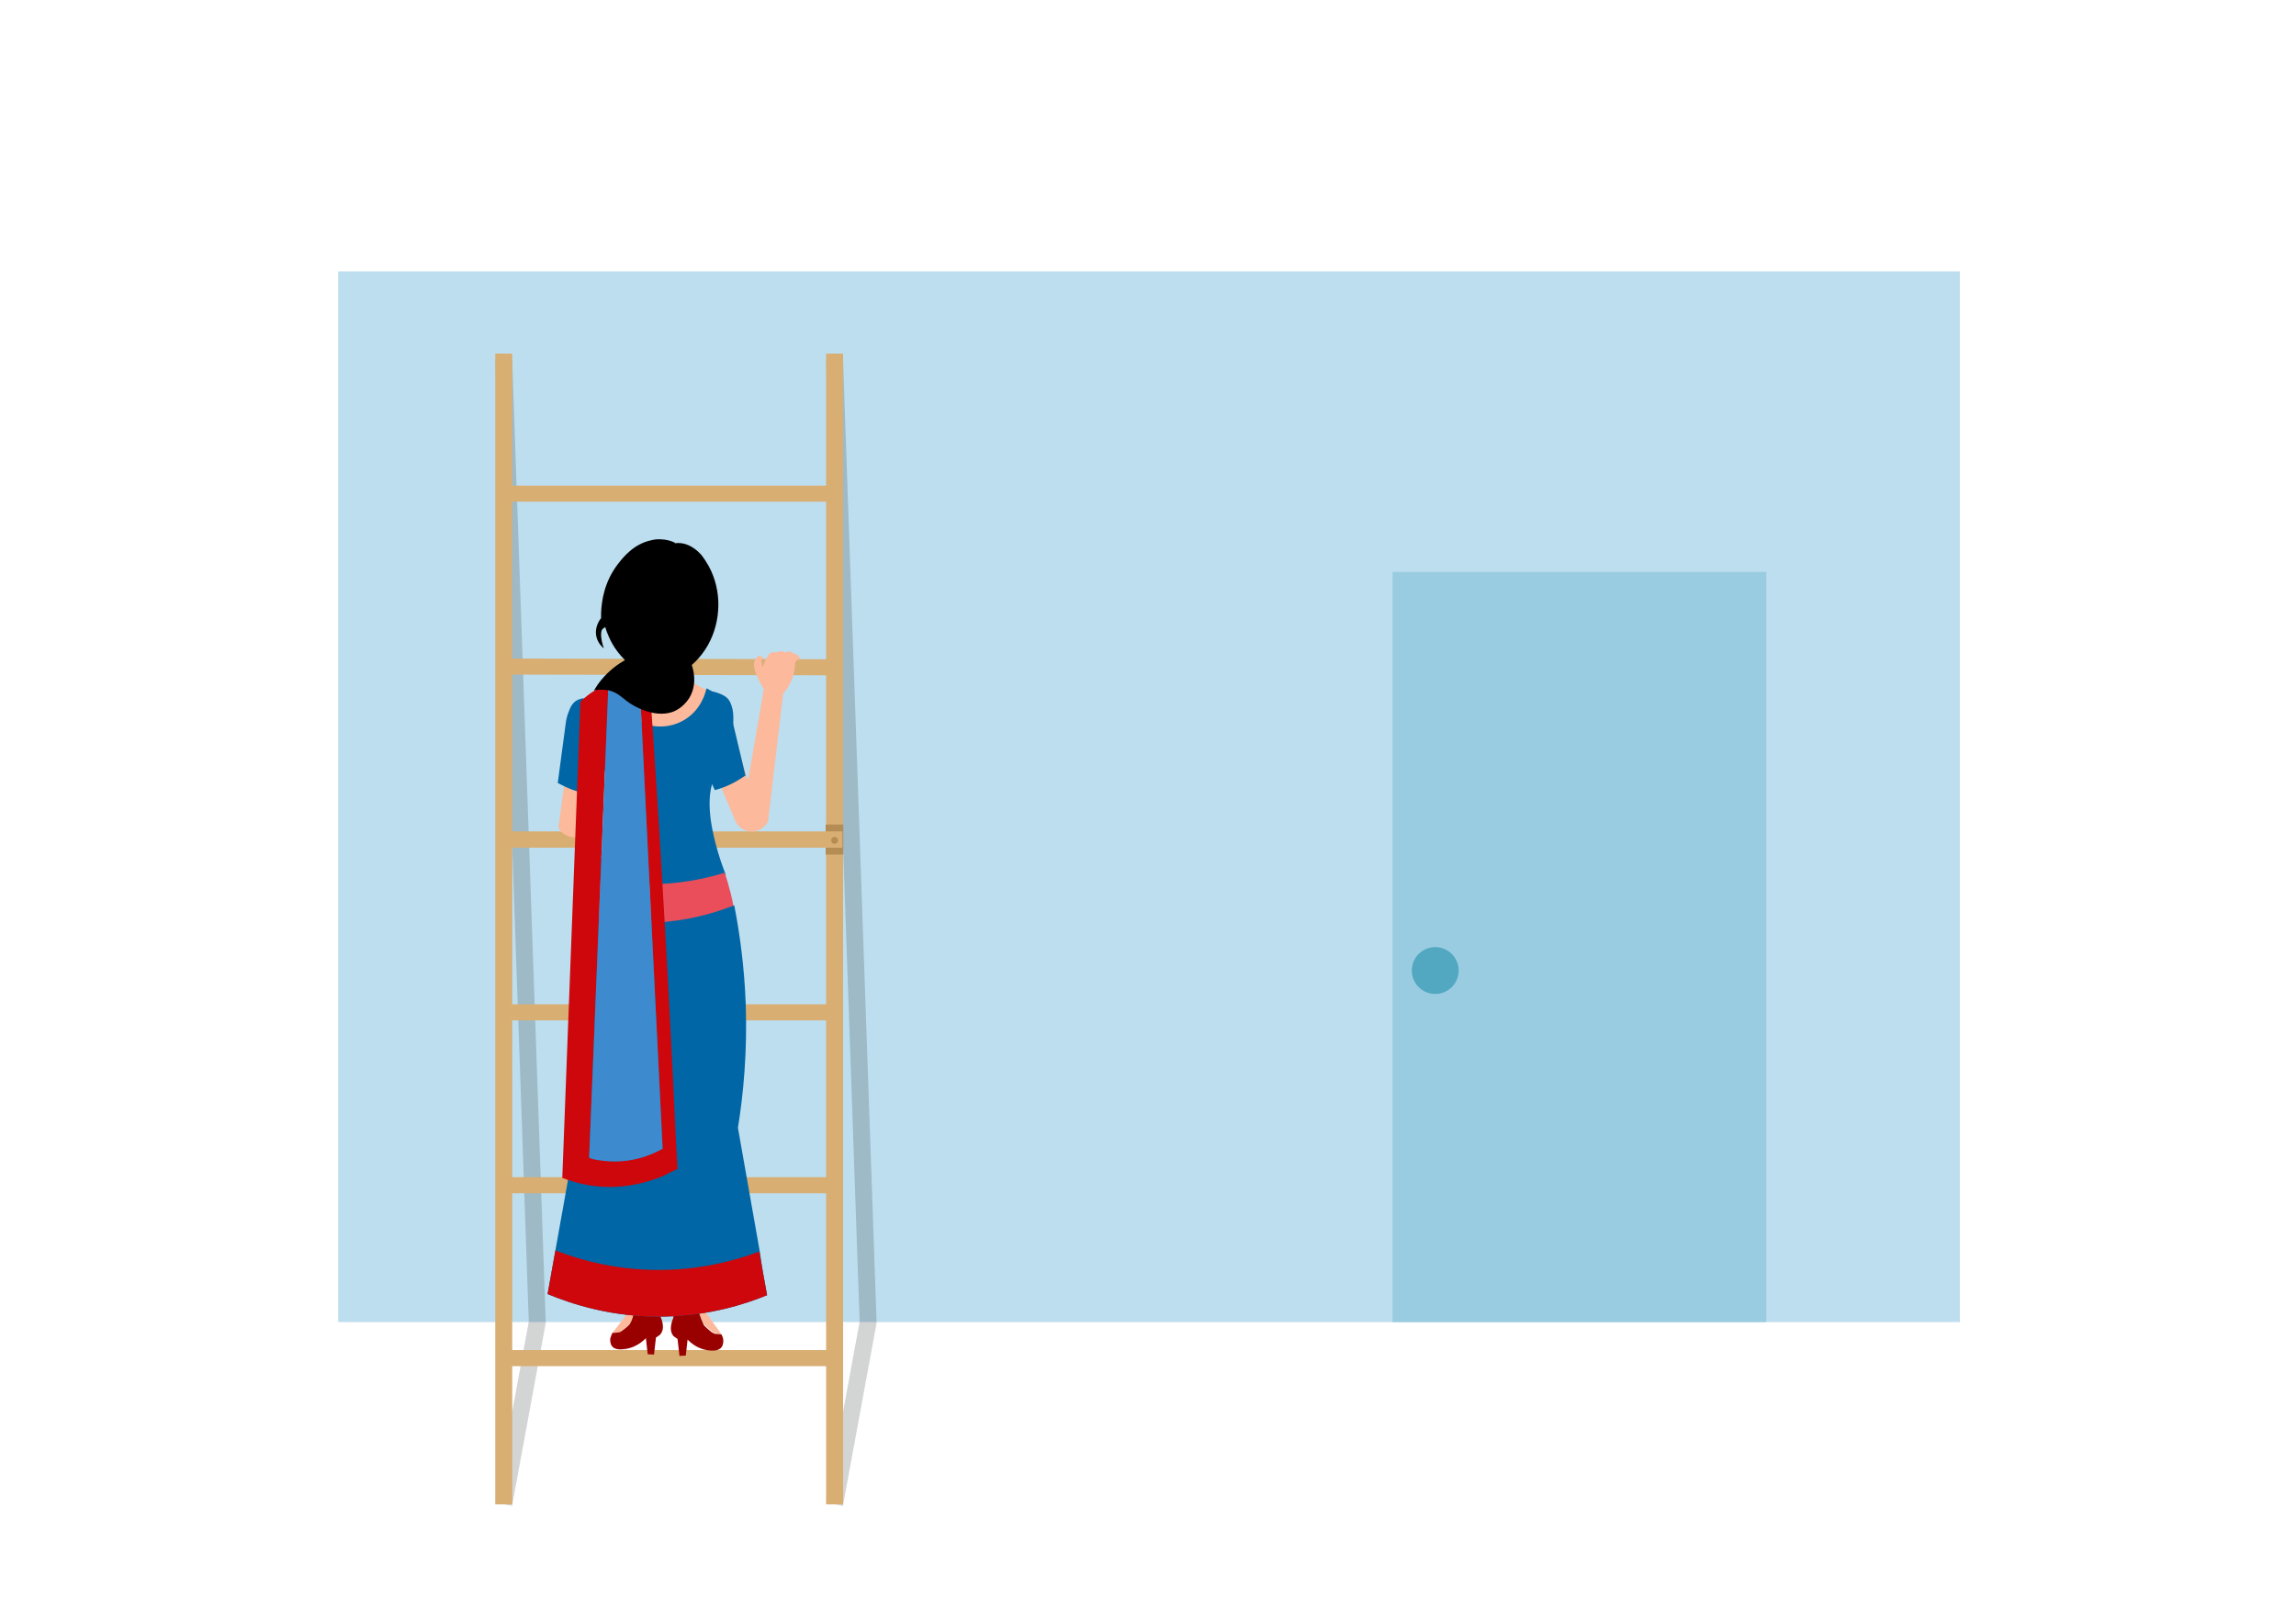 <?xml version="1.0" encoding="utf-8"?>
<!-- Generator: Adobe Illustrator 26.0.1, SVG Export Plug-In . SVG Version: 6.00 Build 0)  -->
<svg version="1.1" id="Layer_1" xmlns="http://www.w3.org/2000/svg" xmlns:xlink="http://www.w3.org/1999/xlink" x="0px" y="0px"
	 viewBox="0 0 1000 706" style="enable-background:new 0 0 1000 706;" xml:space="preserve">
<style type="text/css">
	.st0{fill:#BDDEEF;}
	.st1{opacity:0.2;fill:none;stroke:#272828;stroke-width:7.37;stroke-miterlimit:10;}
	.st2{fill:#99CCE0;}
	.st3{fill:#52A7C1;}
	.st4{fill:#D8AE73;}
	.st5{fill:#B58D54;}
	.st6{fill:#FCB99B;}
	.st7{fill:#0066A5;}
	.st8{fill:#C64038;}
	.st9{fill:#F38D82;}
	.st10{fill:#990000;}
	.st11{fill:#1B588F;}
	.st12{fill:#EA4E5A;}
	.st13{fill:#CD070C;}
	.st14{fill:#3E8ACE;}
</style>
<g>
	<g>
		<g>
			<rect x="147.3" y="118.2" class="st0" width="706.3" height="457.6"/>
			<path class="st1" d="M363.5,655.2l14.6-79.3c-4.9-139.7-9.7-279.4-14.6-419"/>
			<path class="st1" d="M219.4,655.2l14.6-79.3c-4.9-139.7-9.7-279.4-14.6-419"/>
			<rect x="606.5" y="249.1" class="st2" width="162.8" height="326.7"/>
			<circle class="st3" cx="625.1" cy="422.7" r="10.2"/>
			<g>
				<g>
					<g>
						<rect x="215.7" y="154" class="st4" width="7.4" height="501.2"/>
					</g>
				</g>
				<g>
					<g>
						<rect x="359.8" y="154" class="st4" width="7.4" height="501.2"/>
					</g>
				</g>
				<g>
					<rect x="359.6" y="359.1" class="st5" width="7.7" height="13.1"/>
				</g>
				<g>
					<g>
						<rect x="219.4" y="211.5" class="st4" width="144.1" height="7"/>
					</g>
				</g>
				<g>
					<g>
						
							<rect x="289.7" y="216.8" transform="matrix(2.208268e-03 -1 1 2.208268e-03 2.016 583.025)" class="st4" width="7" height="147.5"/>
					</g>
				</g>
				<g>
					<g>
						<rect x="219.4" y="362.1" class="st4" width="147.5" height="7.1"/>
					</g>
				</g>
				<g>
					<g>
						<rect x="219.4" y="437.4" class="st4" width="144.1" height="7"/>
					</g>
				</g>
				<g>
					<g>
						<rect x="219.4" y="512.7" class="st4" width="144.1" height="7"/>
					</g>
				</g>
				<g>
					<g>
						<rect x="219.4" y="588" class="st4" width="144.1" height="7"/>
					</g>
				</g>
			</g>
			<circle class="st5" cx="363.5" cy="366" r="1.5"/>
		</g>
		<g>
			<path class="st6" d="M263.9,323l-0.9,3.1l0.1-0.4l-0.5,1.7c0,0,0-0.1,0.1-0.2l-0.9,3c-0.2,0.4-0.3,0.9-0.5,1.3
				c-0.2,0.6-0.8,2.2-1.6,4.6l-1.6,5.3c-1.2,7.4-2.3,14.8-3.5,22.2c-0.8,0.4-3.2,1.6-6.1,0.9c-1.9-0.5-4.8-2-5.2-4.3
				c0-0.2,0-0.3,0-0.4c0.1-0.6,0.2-1.6,0.4-2.7c0.1-0.8,0.2-1.5,0.2-1.6c1-7.9,1.9-14.4,2.7-19.4c0.2-1.1,0.3-2.1,0.5-3.1
				c0.9-5.6,1.4-9.6,1.6-12c0-1.3,0.1-2.9,0.4-4.6c1-5.7,3.2-9.4,6.5-11c-0.7,1.6-0.5,3.3,0.6,5.1c0.5,0.8,0.4,0.8-0.1-0.1
				c0.7,1.7,2.6,3.9,5.6,6.4c1,0.8,1.8,1.5,2.4,1.8l0,0C264.3,319.9,264.3,321.3,263.9,323z"/>
			<path class="st6" d="M334.7,356.9c-1.1,3.1-4,5.2-7.2,5.3c-3.4,0-6.4-2.1-7.5-5.4l-6.6-15.5l-3.1-7.3c-1.1-2.3-1.8-3.8-2.1-4.4
				c-0.2-0.4-0.4-0.9-0.6-1.3l-1.2-2.9c0,0.1,0,0.1,0.1,0.1l-0.7-1.6l0.2,0.3l-1.3-2.9c-0.5-1.7-0.7-3.1-0.5-4.3l0,0
				c0.5-0.5,1.3-1.2,2.2-2.1c2.8-2.9,4.4-5.2,4.9-7c-0.4,1-0.4,1-0.1,0.1c0.8-1.9,0.8-3.6,0-5.2c3.4,1.2,6,4.6,7.6,10.2
				c0.5,1.7,0.8,3.2,0.9,4.5c0.5,2.4,1.4,6.3,2.9,11.7c0.4,1.6,0.7,2.5,0.8,3.1c1.2,4.3,2.4,7.7,3.3,9.9
				C329.4,347.3,332.1,352.1,334.7,356.9z"/>
			<g>
				<g transform="matrix( -1.17, 0.607, 0.615, 1.143, 5173.75,644.15) ">
					<g transform="matrix( 1, 0, 0, 1, 0,0) ">
						<g>
							<g id="Symbol_1g_0_Layer0_0_FILL_00000018934927999083669110000012174265178800880783_">
								<path class="st7" d="M3174-1973.6c-0.9-1.3-1.8-2.2-2.5-2.8c-1.1-1-1.8-1.6-2.9-2c-1.4-0.5-2.8-0.2-3.6,0.1
									c-0.7,2.6-1.4,5.2-2.1,7.8c-0.1,0.8-0.2,1.2-0.1,1.2c-0.2,2.7-0.2,4.7-0.1,6l15.4,14.6c2.6-1.9,4.9-4.3,6.9-7.3
									c0.5-0.7,0.7-1,0.7-1L3174-1973.6z"/>
							</g>
						</g>
					</g>
				</g>
			</g>
			<path class="st6" d="M325.8,339.9c2.3-13.3,4.6-26.5,6.9-39.8c-0.5-0.7-1.2-1.8-1.9-3.3c-1.5-3-3.3-6.7-1.9-9.5
				c0.2-0.4,0.8-1.5,1.8-1.6c0.8-0.1,1.7,0.5,2.1,1.5c-0.4,0-0.8,0-1.2,0c0,0.4,0,0.8,0.1,1.2c0.1,0.8,0.2,1.5,0.4,2.1
				c0.2-0.4,0.4-1.1,0.8-1.9c1.2-2.5,1.8-3.9,3.1-4.4c0.4-0.1,1-0.3,1.9,0c0.5-0.2,1.7-0.8,3.1-0.4c0.5,0.1,0.8,0.3,1.1,0.4
				c0.2-0.1,1.4-0.8,2.6-0.2c0.4,0.2,0.7,0.5,0.9,0.7c0.2,0,1.1,0,1.9,0.7c0.8,0.7,0.9,1.6,0.9,1.9c-0.2,0-0.7-0.1-1.1,0.2
				c-0.6,0.3-1,1-1,1.8c-0.1,2.1-0.6,5.5-2.6,9.1c-0.8,1.5-1.7,2.7-2.6,3.6c-2.2,18.3-4.3,36.7-6.5,55c0,0.2-0.6,2.8-2.9,3.5
				c-0.9,0.3-1.8,0.2-2.3,0.1C328.4,353.7,327.1,346.8,325.8,339.9z"/>
			<g>
				<g transform="matrix( 1, 0, 0, 1, 0,0) ">
					<g>
						<g id="Layer5_47_FILL_00000145749886640352804600000006158944434718991254_">
							<path class="st8" d="M281.4,277.2c-0.1,0-0.3,0-0.3,0c0.1,0.1,0.2,0.2,0.3,0.2V277.2z"/>
						</g>
					</g>
					<g>
						<path class="st9" d="M283.9,290.7c-0.1,0-0.1,0-0.2,0l-3.3-1.5c-0.2-0.1-0.3-0.4-0.2-0.6c0.1-0.2,0.4-0.3,0.6-0.2l3.3,1.5
							c0.2,0.1,0.3,0.4,0.2,0.6C284.2,290.6,284,290.7,283.9,290.7z"/>
					</g>
				</g>
				<g transform="matrix( -1.318, 0, -0.099, 1.318, 3955.6,1179.05) ">
					<g transform="matrix( 1, 0, 0, 1, 0,0) ">
						<g>
							<g id="Cloth_1L1ady_Left_legBack_0_Layer1_0_FILL_00000058551967802816596520000014587826539553162379_">
								<path class="st6" d="M2828.6-462.3c0.1-1.7-0.2-3.2-1-4.5c-0.8-1.2-1.8-1.8-3.1-1.8c-1.2,0-2.3,0.6-3.3,1.8
									c-1,1.3-1.5,2.7-1.6,4.5c-0.1,1.7,0.2,3.2,1,4.5c0.8,1.2,1.8,1.9,3.1,1.9c1.2,0,2.3-0.6,3.3-1.9
									C2828-459,2828.5-460.5,2828.6-462.3z"/>
							</g>
						</g>
					</g>
					<g transform="matrix( 1.102, 0, 0, 1.102, -0.8,7.4) ">
						<g>
							<g id="Cloth_1L1ady_Left_legBack_0_Layer1_1_MEMBER_0_FILL_00000021093342137090731950000018102103037961874080_">
								<path class="st6" d="M2565.2-425.3L2565.2-425.3c0.3,0.8,0.5,1.4,0.6,1.9c0.1,0.6,0.3,1.2,0.6,1.7c0.1,0.1,0.1,0.2,0.2,0.3
									c0.5,0.5,0.9,1,1.4,1.4c0.3,0.3,0.6,0.5,0.8,0.7c0.1,0.1,0.1,0.3,0.2,0.3c0.9,0.2,1.5,0.3,1.8,0.3c0.1,0,0.3,0,0.5,0
									c0.1,0,0.2,0,0.3,0c-0.3-0.4-0.7-0.9-1-1.3c-0.7-1-1.4-2-2-2.9l0,0c-0.1-0.2-0.2-0.3-0.3-0.5c-0.5-0.9-1.2-1.9-1.9-3.1
									c0,0.5-0.1,0.8-0.4,1c-0.3,0.1-0.5,0.2-0.5,0.3c0,0,0,0-0.1,0L2565.2-425.3C2565.3-425.4,2565.3-425.4,2565.2-425.3
									C2565.3-425.4,2565.2-425.4,2565.2-425.3C2565.2-425.4,2565.2-425.4,2565.2-425.3c0.1,0,0.1,0,0.2,0
									C2565.3-425.3,2565.2-425.3,2565.2-425.3z"/>
								<path class="st10" d="M2557.4-423.7c0.4-2.8,3-3.3,7.8-1.7l0,0l0,0.1c0.3,0.7,0.4,1.3,0.5,1.8c0.1,0.6,0.3,1.2,0.6,1.7
									c0,0.1,0.1,0.1,0.1,0.2v0c0,0,0,0.1,0,0.1c0.4,0.5,0.9,1,1.4,1.4c0.5,0.4,0.9,0.8,1.3,1c0,0,0,0,0,0c0.1,0,0.1,0.1,0.2,0.1
									c0,0,0,0,0.1,0c0.2,0,0.3,0.1,0.5,0.1c0.1,0,0.2,0,0.3,0c0,0,0,0,0,0c0.4,0.1,0.7,0.1,1,0.1c0.1,0,0.2,0,0.3,0
									c0,0,0,0,0,0.1l0,0c0.2,0.5,0.4,1.1,0.5,1.7c-0.1,2.3-1.4,3.4-4.1,3.1c-2.6-0.2-4.8-1.4-6.6-3.3l-0.9,4.8l-1.9,0.1l-0.2-5.1
									c-0.2-0.1-0.5-0.4-1.1-0.8C2556.1-419.4,2556.2-421.2,2557.4-423.7z"/>
							</g>
						</g>
					</g>
				</g>
				<g transform="matrix( 1, 0, 0, 1, 0,0) ">
					<g>
						<g id="Layer5_47_MEMBER_3_FILL_00000036235325204161844060000004711288160602234542_">
							<path class="st6" d="M265.3,333.8c1.1,3.2,1.3,6.5,0.9,9.8c0.3,1.1,0.6,2.1,0.8,3.2c8.1-0.9,16.2-2.5,24.4-3.5
								c5.1-0.6,10.2-1,15.3-1.2c0.4-4,1.4-7.9,2.7-11.4c1.8-4.8,4.4-9.4,5.2-14.5c0.8-5-1.5-10-3.7-14.4c-0.1-0.2-0.1-0.3-0.2-0.5
								c-0.1,0-0.1,0-0.2-0.1c0,0-0.1,0-0.1,0h-0.1c-0.1,0-0.3-0.1-0.4-0.1c-7.2-2.1-11.6-6-13.4-11.6c-0.3-0.8-0.5-1.6-0.6-2.5
								v-9.2l-17.9-0.3l-0.1,10.3l0.2,0.2c-0.1,0.8-0.3,1.5-0.5,2.2c-1,3.6-2.9,6.2-5.7,7.8c-0.1,0.6-0.4,1.3-0.9,1.7
								c-0.7,0.6-1.5,1.2-2.3,1.6c-0.9,0.4-1.8,0.8-2.7,1c-0.6,0.3-1.2,0.6-1.9,0.9c-0.2,0.4-0.6,0.7-1,1
								c-5.5,3.5-4.4,12.1-2.9,17.5C261.6,325.9,263.8,329.5,265.3,333.8z"/>
						</g>
					</g>
				</g>
				<g transform="matrix( 1.318, 0, 0.099, 1.318, 4059,1179.05) ">
					<g transform="matrix( 1, 0, 0, 1, 0,0) ">
						<g>
							<g id="Cloth_1L1ady_Left_legBack_0_Layer1_0_FILL_00000043429933045521771570000015895283969819492525_">
								<path class="st6" d="M-2813.9-462c0.1-1.7-0.2-3.2-1-4.5c-0.8-1.2-1.8-1.8-3.1-1.8c-1.2,0-2.3,0.6-3.3,1.8
									c-1,1.3-1.5,2.7-1.6,4.5c-0.1,1.7,0.2,3.2,1,4.5c0.8,1.2,1.8,1.9,3.1,1.9c1.2,0,2.3-0.6,3.3-1.9
									C-2814.5-458.7-2814-460.2-2813.9-462z"/>
							</g>
						</g>
					</g>
					<g transform="matrix( 1.102, 0, 0, 1.102, -0.8,7.4) ">
						<g>
							<g id="Cloth_1L1ady_Left_legBack_0_Layer1_1_MEMBER_0_FILL_00000031915639240099304090000011549248968872453506_">
								<path class="st6" d="M-2546.7-418.5c0,0-0.1,0-0.1,0c0,0-0.1,0-0.1,0c-0.3,0-1.9-0.3-2.3-0.4c0-0.1,0-0.1,0-0.2
									c-0.3-0.2-0.6-0.5-1-0.8c-0.5-0.4-0.9-0.9-1.4-1.4c0-0.1-0.1-0.2-0.2-0.3c-0.2-0.5-0.4-1.1-0.6-1.7c-0.1-0.4-0.3-1-0.5-1.8
									l-0.1-0.1c0.1,0,0.1,0,0.2,0c0,0-0.1,0-0.1-0.1c0,0,0,0,0,0c0,0,0,0,0.1,0c0,0,0,0,0,0h0c0.1,0,0.1,0,0.1,0
									c0,0,0.2-0.1,0.5-0.3c0.3-0.1,0.5-0.5,0.4-1c0.7,1.2,1.3,2.2,1.9,3.1c0.3,0.5,2,3.2,2.2,3.4
									C-2547.1-419.1-2546.8-418.6-2546.7-418.5z"/>
								<path class="st10" d="M-2546.6-418.3L-2546.6-418.3C-2546.6-418.4-2546.6-418.4-2546.6-418.3c-0.1-0.1-0.2-0.1-0.3-0.1
									c-0.3,0-0.7-0.1-1-0.1c0,0,0,0,0,0c0,0-0.1,0-0.1,0c-0.1,0-0.2,0-0.4,0c-0.1,0-0.2-0.1-0.4-0.1c-0.1,0-0.1-0.1-0.2-0.1
									c0,0,0,0,0,0c-0.4-0.2-0.8-0.5-1.3-1c-0.5-0.4-0.9-0.9-1.4-1.4c0,0,0,0,0-0.1v0c0-0.1-0.1-0.1-0.1-0.2
									c-0.2-0.5-0.4-1.1-0.6-1.7c-0.1-0.4-0.3-1-0.5-1.8l0-0.1l0,0c-4.8-1.7-7.4-1.1-7.8,1.7c-1.2,2.5-1.3,4.3-0.3,5.5
									c0.6,0.4,0.9,0.7,1.1,0.8l0.2,5.1l1.9-0.1l0.9-4.8c1.8,2,4,3.1,6.6,3.3c2.6,0.2,4-0.8,4.1-3.1
									C-2546.2-417.3-2546.4-417.8-2546.6-418.3z"/>
							</g>
						</g>
					</g>
				</g>
				<g transform="matrix( 1, 0, 0, 1, 0,0) ">
					<g>
						<g id="Layer5_47_MEMBER_7_MEMBER_0_FILL_00000035515107299666279900000014844937051643227305_">
							<path class="st11" d="M288.9,440.7l0.2-0.9L288.9,440.7L288.9,440.7 M320,401l-62.6,1.8c-1.3,2.1-2,4.5-2.1,7.2
								c9.3,4.1,16.6,6.1,21.7,6c5.2-0.1,8.3-0.2,9.3-0.3l3.4-0.2l-0.7,0.1c12.4,1.3,23.2-1,32.5-6.9
								C321.5,406.3,320.9,403.7,320,401z"/>
						</g>
					</g>
				</g>
				<g transform="matrix( 1, 0, 0, 1, 0,0) ">
					<g>
						<g id="Layer5_47_MEMBER_9_FILL_00000084529258749997829210000009956042430664488337_">
							<path class="st7" d="M318,305.8c-0.1-0.2-0.3-0.5-0.4-0.7c-1-1.7-3.4-3-7-3.9c0,0-0.1,0-0.1,0c0,0-0.1,0-0.1,0
								c-0.1,0-0.8-0.4-1.9-1c-0.3-0.2-0.6-0.3-0.8-0.4c-0.4,1.9-2.3,9.1-9.1,13.4c-6.9,4.5-16.8,4.5-23.4-1.3
								c-5.1-4.5-6.2-10.6-6.4-12.6c-2,1.1-3.1,1.7-3.2,1.8c-0.1,0.1-0.2,0.1-0.2,0.1c0,0-0.1,0-0.1,0c-0.6,0.1-1.2,0.3-1.7,0.5
								c-2.7,0.9-4.4,2-5.3,3.4c-0.1,0.2-0.2,0.5-0.4,0.7c-0.9,1.9-1.4,4.1-1.5,6.6c0,0.2-0.1,0.4-0.1,0.6c0,0.1,0,0.2,0,0.3
								c0,0.3,0,0.6,0,0.9c0,0.1,0,0.2,0,0.2c0.1,3,0.8,6.3,2,9.9c0.5,2,1.2,3.8,2.1,5.5c1.1,2.5,2.4,5.2,4,8.1
								c0.8,5.7,1.3,13.3,0.2,22.1c-1.5,12.7-5.6,22.5-8.8,28.7c7.7,1.6,19.6,3,33.7,0.8c11.3-1.8,20.3-5.4,26.6-8.5
								c-1.3-3.3-5.4-14.2-6.7-25.2c-0.8-7.2-0.1-11.5,0.8-14.5c0.4-1.4,0.9-2.6,1.2-3.4c0.9-1.7,1.8-3.4,2.5-5
								c0-0.1,0.2-0.5,0.5-1.1c0.3-0.6,0.8-1.9,1.5-3.6c0.7-1.8,1-2.7,1-2.7v0c1.5-4.3,2.4-8.2,2.5-11.6c0,0,0-0.1,0-0.1
								c0-0.5,0-1,0-1.4C319.4,309.9,318.9,307.7,318,305.8z"/>
						</g>
					</g>
				</g>
				<g transform="matrix( 1, 0, 0, 1, 0,0) ">
					<g>
						<g id="Layer5_47_MEMBER_10_FILL_00000073708330316092906130000000318082237767832204_">
							<path class="st12" d="M258,382.4c-1.1,2.5-2.2,5.4-3.1,8.8c-1.1,4.3-1.7,8.3-1.9,11.5c7.8,1.3,16.7,2.2,26.4,2.4
								c16,0.3,30-1.6,41.1-3.9c-0.5-3.6-1.1-7.6-2.2-11.9c-0.8-3.3-1.7-6.4-2.7-9.2c-8,2.5-19.3,5-32.8,5
								C273.2,385.1,264.7,383.9,258,382.4z"/>
							<path class="st7" d="M334.1,564.1c-9.5,3.9-24.8,8.8-44.1,9.3c-23.2,0.6-41.4-5.6-51.5-9.8c1.1-6.3,2.3-12.7,3.4-19
								c3-17,6.1-33.9,9.1-50.9c-1.3-14.1-2-29.7-1.8-46.6c0.2-17.7,1.4-34,3.2-48.7c8.7,2.3,22.2,4.6,38.4,3
								c12-1.2,21.8-4.3,29-7.1c2.4,12.3,4.4,26.9,5,43.1c0.7,20.7-1,39-3.4,53.8c3.2,17.9,6.3,35.9,9.5,53.8
								C331.8,551.4,332.9,557.8,334.1,564.1z"/>
						</g>
					</g>
				</g>
				<g transform="matrix( 1, 0, 0, 1, -310.4,0) ">
					<g>
						<g id="Layer5_47_MEMBER_11_FILL_00000127008688366293764880000016785949479388189847_">
							<path class="st13" d="M575.4,298c-4.3,1.4-8.4,3.9-12.2,7.6L555.3,513c13.9,5.4,28.2,5.3,42.9-0.4c0.2-0.1,0.3-0.1,0.5-0.2
								c0.5-0.2,1.1-0.4,1.6-0.7l0-0.1l5.2-2.5l-0.7-12.2c-3.1-66.9-6.9-133.4-11.5-199.5c-0.1-1.3-0.2-2.7-0.3-4
								c-1.3-0.3-2.7-0.3-4.3-0.2l10.3,207c-9.5,5.3-19.7,6.8-30.6,4.5c-0.5-0.2-0.9-0.4-1.4-0.6L575.4,298z"/>
							<path class="st14" d="M588.8,293.3L588.8,293.3c-0.1-0.1-0.2-0.1-0.3-0.1c-4.4,0.5-8.8,2.1-13.1,4.8L567,504.2
								c0.5,0.2,1,0.4,1.4,0.6c10.9,2.3,21.1,0.8,30.6-4.5L588.8,293.3z"/>
						</g>
					</g>
				</g>
				<path class="st13" d="M334.1,564.1c-9.5,3.9-24.8,8.8-44.1,9.3c-23.2,0.6-41.4-5.6-51.5-9.8c1.1-6.3,2.3-12.7,3.4-19
					c10.3,4,25.6,8.4,44.4,8.5c18.5,0.1,33.7-4,44.4-8C331.8,551.4,332.9,557.8,334.1,564.1z"/>
				<path d="M310.5,250.5c-0.8-2.2-2.4-5.4-5.1-8.9c-0.5-0.5-1-1-1.5-1.5c-2.4-2.1-5.3-3.6-8.4-3.6c-0.2,0-0.3,0-0.5,0h0
					c-0.3,0-0.7,0.1-1,0.1c0-0.1-0.1-0.1-0.1-0.2c0,0-0.1-0.1-0.1-0.1c-1.6-0.8-3.6-1.3-5.7-1.4c0,0,0,0,0,0c-1.5-0.1-2.9,0-4.1,0.3
					c-0.1,0-0.3,0.1-0.4,0.1c-7.4,1.6-11.9,7-14.5,10.4c-6,7.8-7.1,16.2-7.3,21.3c0,0.8,0,1.6,0,2.2c-0.4,0.5-3.1,3.9-2,8.3
					c0.7,2.7,2.5,4.3,3.2,4.9c-1.4-4-1.6-7.6-0.5-8.5c0.1-0.1,0.5-0.4,1.1-0.8c0.4,1.3,0.9,2.8,1.6,4.3c2,4.6,4.8,7.9,7,10.1
					c-3,1.7-6.8,4.4-10.3,8.6c-1.3,1.6-2.3,3.1-3.2,4.6c1.4-0.3,3.5-0.5,5.9-0.1c5.1,0.9,6.5,4,11.4,6.7c2.1,1.2,10.3,5.5,17.6,2.5
					c3.6-1.6,5.7-4.4,6.6-5.8c3.9-6.4,1.4-13.4,1.1-14.4c1.1-0.9,2.8-2.6,4.5-4.8C313.1,275.3,314.9,261.7,310.5,250.5z"/>
			</g>
			<g transform="matrix( -1.17, 0.607, 0.615, 1.143, 5173.75,644.15) ">
				<g transform="matrix( 1, 0, 0, 1, 0,0) ">
					<g>
						<g id="Symbol_1g_0_Layer0_0_FILL_00000173156902828778018370000017572262194871192252_">
							<path class="st7" d="M3124.8-1949.8c-0.4-1.5-0.5-2.8-0.5-3.8c0-1.5-0.1-2.4,0.4-3.5c0.6-1.4,1.6-2.2,2.4-2.7
								c2.4,1.2,4.9,2.3,7.3,3.5c0.7,0.4,1,0.6,1,0.7c2.1,1.6,3.7,2.9,4.6,3.8l1.1,21.2c-3.1,0.7-6.4,0.9-10,0.5
								c-0.8-0.1-1.2-0.1-1.2-0.1L3124.8-1949.8z"/>
						</g>
					</g>
				</g>
			</g>
		</g>
	</g>
</g>
</svg>
